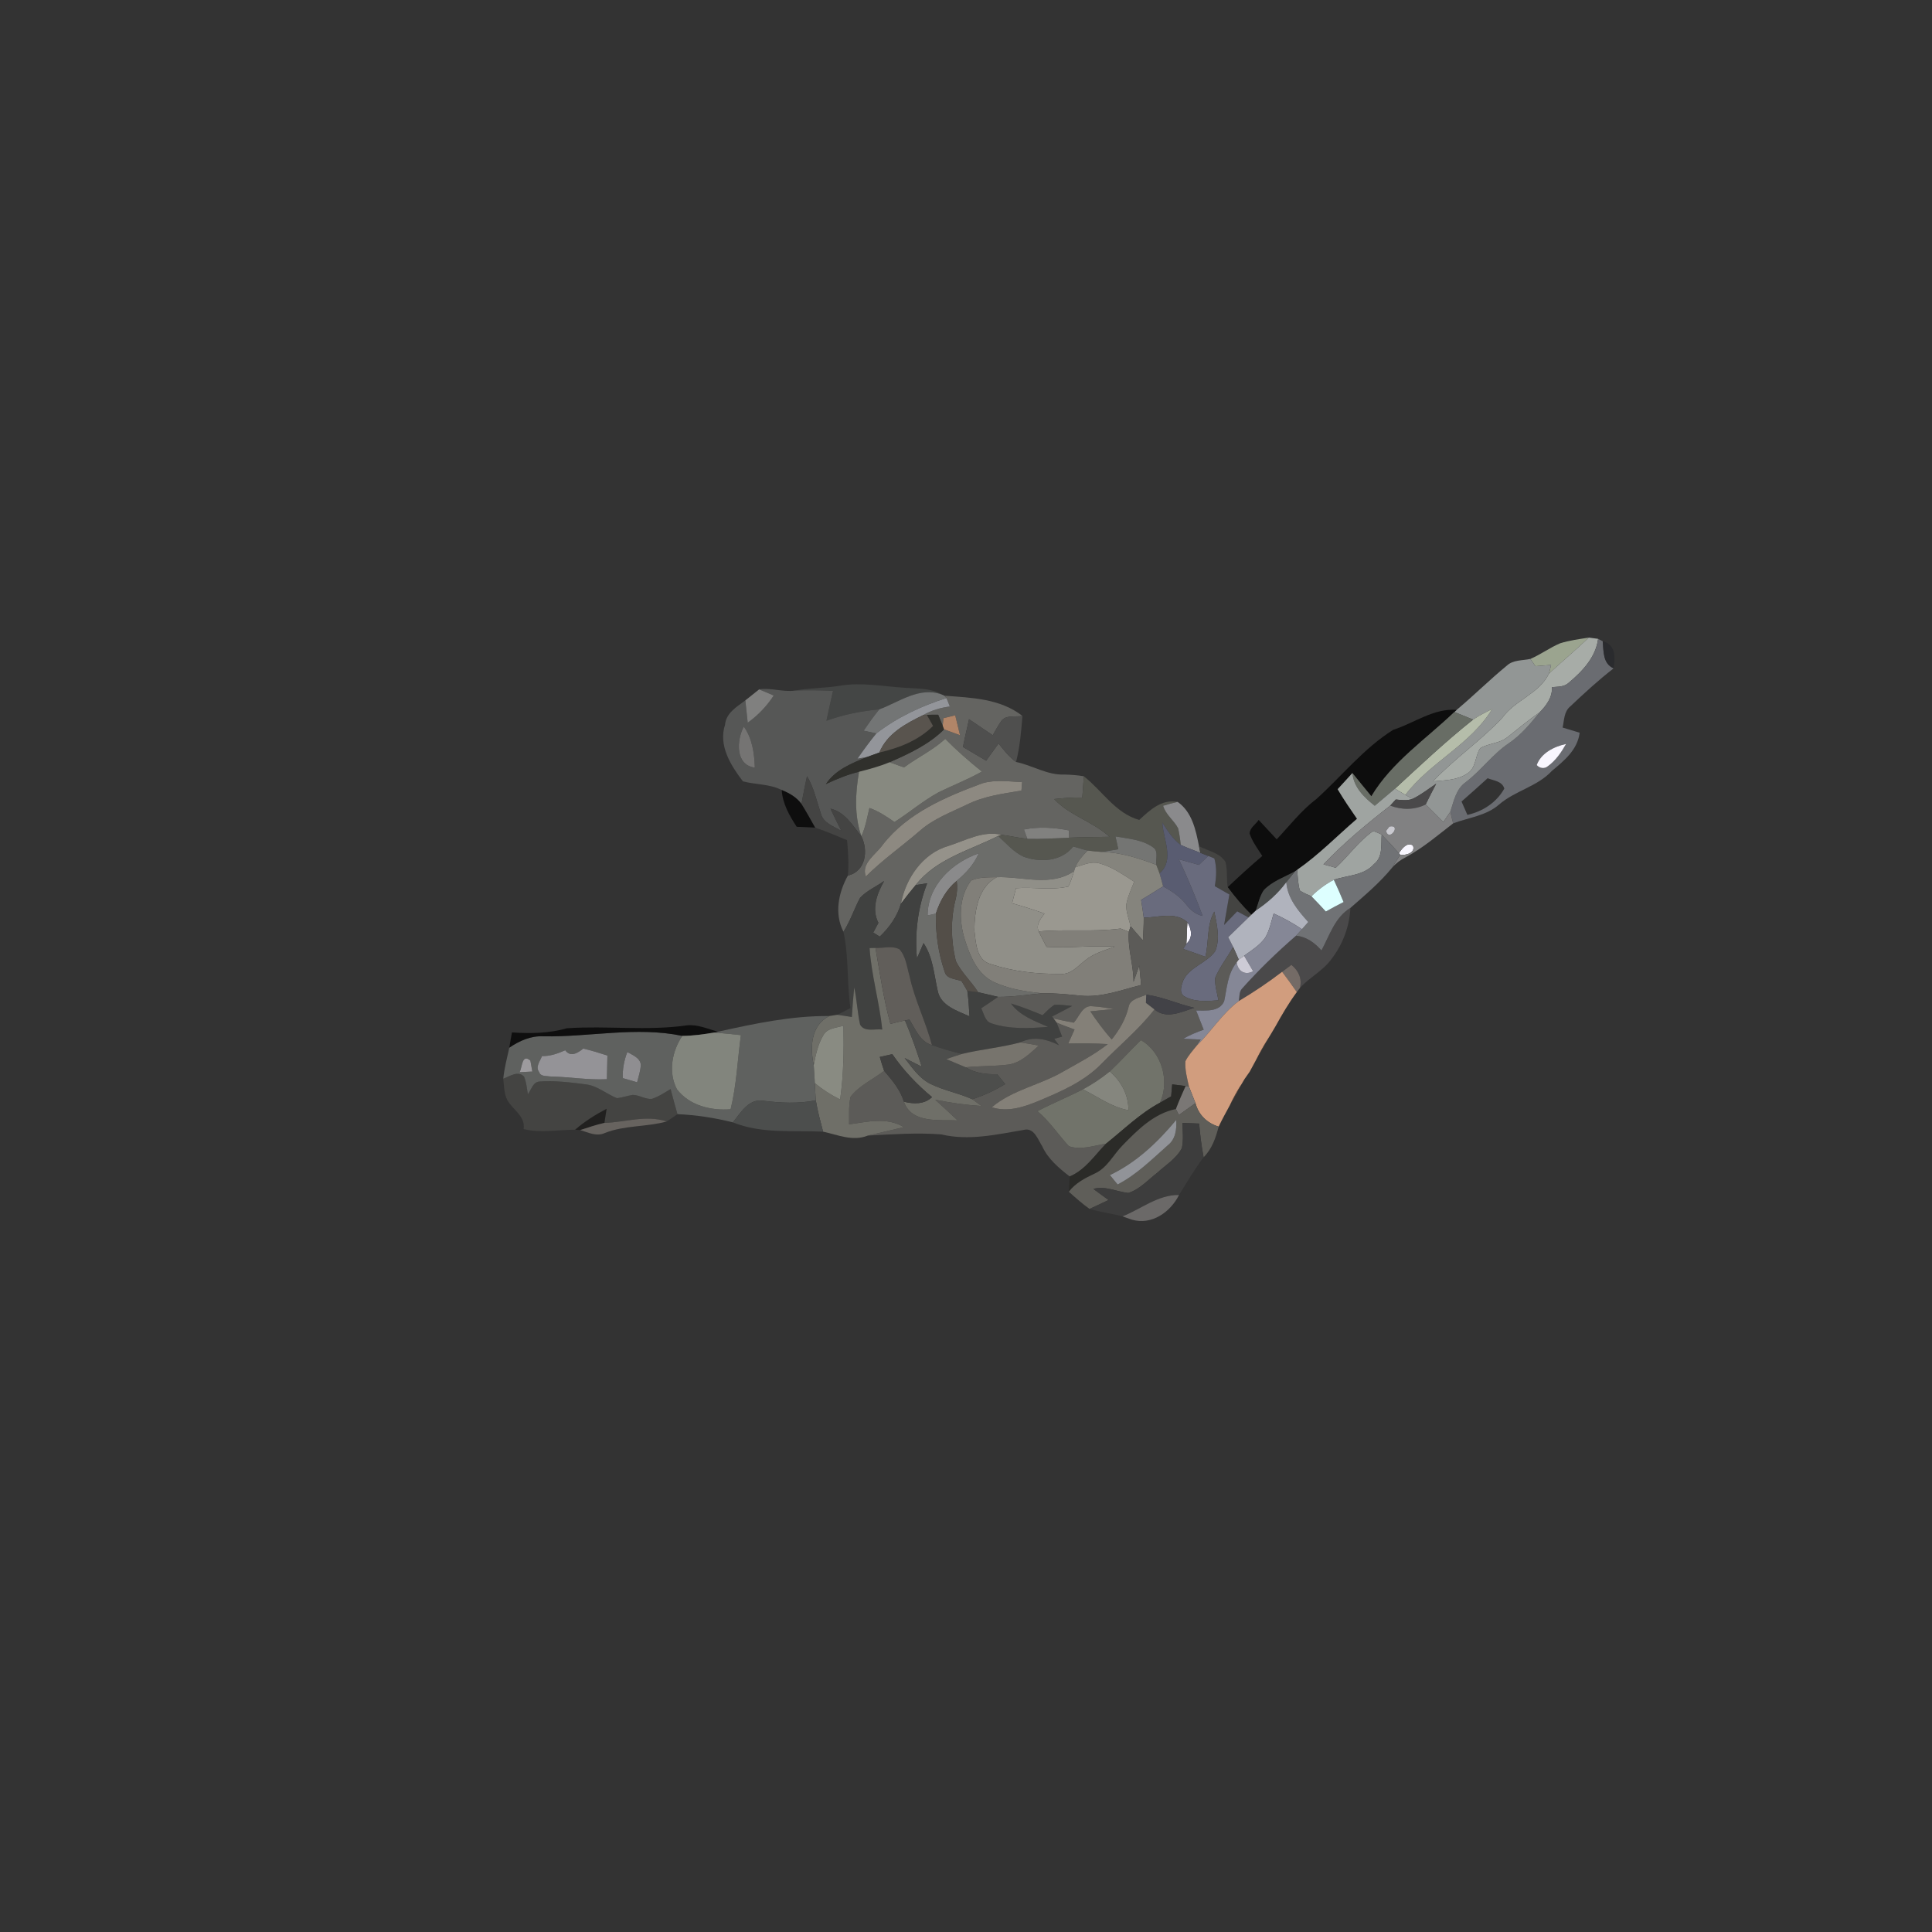 <?xml version="1.0" encoding="UTF-8" ?>
<!DOCTYPE svg PUBLIC "-//W3C//DTD SVG 1.1//EN" "http://www.w3.org/Graphics/SVG/1.1/DTD/svg11.dtd">
<svg width="512pt" height="512pt" viewBox="0 0 512 512" version="1.1" xmlns="http://www.w3.org/2000/svg">
<rect x="0" y="0" width="512" height="512" fill="#333333" stroke="none"/>
<g id="#9ba48fff">
<path fill="#9ba48f" opacity="1.00" d=" M 413.45 170.48 C 415.92 169.71 418.50 169.37 421.05 168.97 C 417.62 172.23 414.00 175.28 410.51 178.48 C 410.65 177.92 410.92 176.79 411.06 176.22 C 409.67 176.34 408.29 176.42 406.91 176.55 C 406.46 175.90 406.02 175.25 405.57 174.62 C 408.30 173.44 410.71 171.64 413.45 170.48 Z" />
</g>
<g id="#a7aca7ff">
<path fill="#a7aca7" opacity="1.00" d=" M 421.05 168.97 C 421.67 169.05 422.90 169.22 423.52 169.30 C 422.88 174.20 419.35 177.89 415.74 180.93 C 414.54 182.08 412.81 181.96 411.29 182.10 C 411.42 184.82 409.77 187.01 407.95 188.85 C 404.94 190.86 402.22 193.24 399.37 195.45 C 397.29 197.04 394.49 196.97 392.28 198.28 C 390.86 200.39 391.22 203.58 388.82 205.01 C 386.17 206.80 382.83 206.77 379.77 207.07 C 385.48 200.98 392.48 196.29 398.15 190.19 C 401.56 185.47 407.88 183.89 410.51 178.48 C 414.00 175.28 417.62 172.23 421.05 168.97 Z" />
</g>
<g id="#6a6c71ff">
<path fill="#6a6c71" opacity="1.00" d=" M 423.52 169.30 C 423.82 169.46 424.43 169.78 424.74 169.94 C 424.99 172.59 424.73 175.84 427.63 177.12 C 423.59 180.24 419.83 183.72 416.12 187.22 C 414.46 188.60 414.53 190.88 414.11 192.81 C 415.61 193.25 417.12 193.71 418.63 194.18 C 418.05 198.71 414.56 201.56 411.28 204.28 C 407.42 208.47 401.51 209.53 397.26 213.22 C 393.82 216.21 389.20 216.65 385.10 218.20 C 384.83 217.17 384.58 216.13 384.36 215.10 C 385.27 212.30 385.87 209.07 388.45 207.28 C 392.56 204.14 395.60 199.81 399.92 196.92 C 403.10 194.77 405.55 191.80 407.95 188.85 C 409.77 187.01 411.42 184.82 411.29 182.10 C 412.81 181.96 414.54 182.08 415.74 180.93 C 419.35 177.89 422.88 174.20 423.52 169.30 M 407.25 202.75 C 407.99 203.60 409.28 203.84 410.19 203.06 C 412.28 201.56 413.77 199.38 415.02 197.16 C 411.90 197.82 408.38 199.57 407.25 202.75 M 394.23 206.24 C 391.96 208.33 389.64 210.37 387.32 212.41 C 387.83 213.59 388.34 214.77 388.87 215.95 C 392.93 215.07 396.61 212.66 398.66 208.98 C 398.07 206.98 395.86 206.89 394.23 206.24 Z" />
</g>
<g id="#292a2de4">
<path fill="#292a2d" opacity="0.89" d=" M 424.74 169.94 C 428.19 170.80 428.07 174.26 427.63 177.12 C 424.73 175.84 424.99 172.59 424.74 169.94 Z" />
</g>
<g id="#929695ff">
<path fill="#929695" opacity="1.00" d=" M 399.34 176.39 C 401.02 174.83 403.47 175.08 405.57 174.62 C 406.02 175.25 406.46 175.90 406.91 176.55 C 408.29 176.42 409.67 176.34 411.06 176.22 C 410.92 176.79 410.65 177.92 410.51 178.48 C 407.88 183.89 401.56 185.47 398.15 190.19 C 392.48 196.29 385.48 200.98 379.77 207.07 C 382.83 206.77 386.17 206.80 388.82 205.01 C 391.22 203.58 390.86 200.39 392.28 198.28 C 394.49 196.97 397.29 197.04 399.37 195.45 C 402.22 193.24 404.94 190.86 407.95 188.85 C 405.55 191.80 403.10 194.77 399.92 196.92 C 395.60 199.81 392.56 204.14 388.45 207.28 C 385.87 209.07 385.27 212.30 384.36 215.10 C 383.75 216.03 383.12 216.95 382.49 217.87 C 380.94 216.30 379.38 214.74 377.81 213.20 C 378.71 211.34 379.65 209.51 380.61 207.69 C 378.53 209.07 376.56 210.66 374.30 211.73 C 373.83 211.46 372.90 210.92 372.44 210.65 C 379.00 201.97 389.76 197.33 395.43 187.90 C 393.71 188.76 391.98 189.62 390.39 190.70 C 388.73 190.03 387.07 189.36 385.42 188.68 L 386.04 188.12 C 390.57 184.32 394.77 180.14 399.34 176.39 Z" />
</g>
<g id="#444645ff">
<path fill="#444645" opacity="1.00" d=" M 222.58 181.73 C 228.38 180.73 234.23 181.95 240.03 182.28 C 243.26 182.53 246.72 182.32 249.61 184.06 C 243.70 181.86 238.32 186.02 233.02 187.99 C 228.25 188.42 223.54 189.37 219.02 191.00 C 219.58 188.35 220.16 185.71 220.76 183.08 C 217.40 182.95 214.03 182.85 210.67 183.01 C 214.61 182.30 218.63 182.38 222.58 181.73 Z" />
</g>
<g id="#565756ff">
<path fill="#565756" opacity="1.00" d=" M 201.19 182.69 C 204.36 182.20 207.49 183.46 210.67 183.01 C 214.03 182.85 217.40 182.95 220.76 183.08 C 220.16 185.71 219.58 188.35 219.02 191.00 C 223.54 189.37 228.25 188.42 233.02 187.99 C 231.53 189.78 230.20 191.71 228.87 193.64 C 229.72 193.82 231.41 194.18 232.25 194.36 C 230.48 196.51 228.84 198.77 227.25 201.05 C 227.87 200.95 229.13 200.73 229.75 200.62 C 225.70 202.29 221.40 203.97 218.87 207.79 C 221.70 206.47 224.60 205.25 227.65 204.53 C 226.67 210.20 226.37 216.10 228.27 221.62 C 225.98 218.79 223.91 215.16 220.08 214.30 C 221.00 216.29 221.98 218.24 222.97 220.19 C 220.93 218.97 218.12 218.13 217.51 215.51 C 216.40 212.20 215.69 208.72 213.87 205.69 C 213.33 208.13 212.84 210.59 212.39 213.05 C 211.10 211.26 209.16 210.17 207.16 209.36 C 203.95 207.73 200.27 207.97 196.88 207.06 C 193.67 202.86 190.34 197.59 192.14 192.07 C 192.42 188.93 195.26 187.31 197.52 185.61 C 197.72 187.58 197.92 189.55 198.15 191.52 C 200.89 189.59 203.21 187.12 205.05 184.32 C 203.76 183.77 202.47 183.23 201.19 182.69 M 197.11 192.54 C 195.22 196.13 194.77 202.73 200.04 203.43 C 199.91 199.63 199.38 195.71 197.11 192.54 Z" />
</g>
<g id="#80807fff">
<path fill="#80807f" opacity="1.00" d=" M 197.52 185.61 C 198.75 184.65 199.95 183.65 201.19 182.69 C 202.47 183.23 203.76 183.77 205.05 184.32 C 203.21 187.12 200.89 189.59 198.15 191.52 C 197.92 189.55 197.72 187.58 197.52 185.61 Z" />
</g>
<g id="#737575ff">
<path fill="#737575" opacity="1.00" d=" M 233.02 187.99 C 238.32 186.02 243.70 181.86 249.61 184.06 L 250.29 184.37 L 250.82 184.99 C 244.19 187.08 237.77 190.08 232.25 194.36 C 231.41 194.18 229.72 193.82 228.87 193.64 C 230.20 191.71 231.53 189.78 233.02 187.99 Z" />
</g>
<g id="#646461ff">
<path fill="#646461" opacity="1.00" d=" M 250.29 184.37 C 257.43 184.91 265.03 185.10 270.96 189.73 C 269.03 190.08 266.25 189.29 265.14 191.40 C 264.38 192.51 263.74 193.68 263.09 194.85 C 261.00 193.43 258.90 192.02 256.81 190.60 C 256.27 193.05 255.67 195.48 255.20 197.95 C 257.24 199.17 259.28 200.39 261.34 201.59 C 262.44 200.08 263.53 198.55 264.63 197.03 C 266.01 198.81 267.43 200.60 269.27 201.93 C 273.64 202.83 277.61 205.50 282.19 205.26 C 283.87 205.31 285.56 205.43 287.23 205.72 C 287.10 207.60 286.95 209.48 286.82 211.37 C 284.33 211.28 281.84 211.50 279.37 211.76 C 283.48 216.17 289.61 217.69 294.02 221.76 C 290.45 221.84 286.88 221.84 283.31 222.00 C 283.30 221.52 283.28 220.55 283.27 220.06 C 279.33 219.29 275.29 219.03 271.34 219.83 C 271.57 220.45 272.03 221.69 272.26 222.30 C 269.93 222.05 267.64 221.52 265.33 221.21 C 260.40 220.09 255.80 222.78 251.25 224.21 C 244.51 226.17 239.99 232.84 238.76 239.49 C 237.75 242.89 235.69 245.79 233.14 248.21 C 232.71 247.94 231.85 247.41 231.42 247.14 C 231.88 246.28 232.33 245.43 232.79 244.57 C 230.89 240.82 232.41 236.85 234.31 233.45 C 232.21 234.98 229.69 236.01 227.92 237.94 C 226.36 240.89 225.33 244.10 223.52 246.93 C 221.06 242.10 222.19 236.58 224.70 232.03 C 229.44 230.95 230.17 225.40 228.27 221.62 C 229.38 219.24 229.79 216.64 230.41 214.12 C 232.82 214.96 234.96 216.40 237.05 217.84 C 241.03 215.31 244.63 212.20 248.79 209.94 C 252.58 208.09 256.53 206.56 260.21 204.47 C 256.82 201.75 253.54 198.90 250.50 195.80 C 247.23 198.82 243.15 200.71 239.60 203.36 C 238.29 202.95 237.02 202.42 235.72 202.01 C 240.89 199.75 246.14 197.32 250.20 193.29 C 251.60 193.81 253.01 194.32 254.42 194.84 C 254.00 193.08 253.56 191.32 253.14 189.56 C 252.36 189.75 250.81 190.13 250.03 190.32 C 249.98 190.82 249.88 191.81 249.83 192.31 C 249.44 191.34 249.04 190.37 248.63 189.42 C 247.62 189.40 246.62 189.41 245.62 189.45 L 244.71 189.48 C 246.87 188.23 249.27 187.55 251.72 187.23 C 251.44 186.48 251.14 185.73 250.82 184.99 L 250.29 184.37 M 233.90 223.91 C 232.15 226.44 228.12 228.76 229.46 232.28 C 233.97 227.79 239.20 224.15 243.99 219.98 C 247.58 216.90 252.07 215.24 256.28 213.21 C 260.77 210.97 265.80 210.32 270.69 209.52 C 270.73 208.96 270.82 207.83 270.87 207.27 C 267.38 207.11 263.78 206.57 260.36 207.57 C 250.61 211.18 240.46 215.44 233.90 223.91 Z" />
</g>
<g id="#93959aff">
<path fill="#93959a" opacity="1.00" d=" M 232.25 194.36 C 237.77 190.08 244.19 187.08 250.82 184.99 C 251.14 185.73 251.44 186.48 251.72 187.23 C 249.27 187.55 246.87 188.23 244.71 189.48 C 240.06 191.74 235.12 194.37 233.03 199.43 C 231.93 199.81 230.84 200.22 229.75 200.62 C 229.13 200.73 227.87 200.95 227.25 201.05 C 228.84 198.77 230.48 196.51 232.25 194.36 Z" />
</g>
<g id="#000000c0">
<path fill="#000000" opacity="0.75" d=" M 369.23 193.40 C 374.84 191.61 379.89 187.66 386.04 188.12 L 385.42 188.68 C 377.89 195.90 368.87 201.92 363.42 211.02 C 361.71 208.99 360.08 206.91 358.40 204.87 C 357.10 206.30 355.80 207.73 354.49 209.15 C 356.08 211.84 357.84 214.42 359.62 216.99 C 354.36 221.51 349.50 226.53 343.78 230.50 L 343.21 230.91 C 340.39 232.46 337.18 233.53 334.92 235.91 C 333.82 237.53 333.45 239.51 332.79 241.33 C 332.50 241.60 331.92 242.15 331.63 242.42 C 329.34 240.16 327.26 237.70 325.35 235.12 C 328.33 232.28 331.38 229.51 334.52 226.84 C 333.30 224.91 331.88 223.07 331.16 220.89 C 331.20 219.38 332.78 218.47 333.56 217.29 C 335.16 219.00 336.74 220.72 338.34 222.43 C 341.76 218.82 344.80 214.81 348.81 211.79 C 355.61 205.67 361.41 198.29 369.23 193.40 Z" />
</g>
<g id="#b5bdaaff">
<path fill="#b5bdaa" opacity="1.00" d=" M 390.39 190.70 C 391.98 189.62 393.71 188.76 395.43 187.90 C 389.76 197.33 379.00 201.97 372.44 210.65 C 371.51 210.10 370.59 209.56 369.68 209.01 C 376.46 202.77 383.16 196.44 390.39 190.70 Z" />
</g>
<g id="#30302cff">
<path fill="#30302c" opacity="1.00" d=" M 245.62 189.45 C 246.62 189.41 247.62 189.40 248.63 189.42 C 249.04 190.37 249.44 191.34 249.83 192.31 L 250.20 193.29 C 246.14 197.32 240.89 199.75 235.72 202.01 C 233.11 203.11 230.37 203.83 227.65 204.53 C 224.60 205.25 221.70 206.47 218.87 207.79 C 221.40 203.97 225.70 202.29 229.75 200.62 C 230.84 200.22 231.93 199.81 233.03 199.43 C 238.26 198.21 243.39 196.25 247.26 192.38 C 246.85 191.65 246.03 190.18 245.62 189.45 Z" />
</g>
<g id="#4f4f4eff">
<path fill="#4f4f4e" opacity="1.00" d=" M 265.14 191.40 C 266.25 189.29 269.03 190.08 270.96 189.73 C 270.63 193.82 270.29 197.94 269.27 201.93 C 267.43 200.60 266.01 198.81 264.63 197.03 C 263.53 198.55 262.44 200.08 261.34 201.59 C 259.28 200.39 257.24 199.17 255.20 197.95 C 255.67 195.48 256.27 193.05 256.81 190.60 C 258.90 192.02 261.00 193.43 263.09 194.85 C 263.74 193.68 264.38 192.51 265.14 191.40 Z" />
</g>
<g id="#696e66fa">
<path fill="#696e66" opacity="0.98" d=" M 363.42 211.02 C 368.87 201.92 377.89 195.90 385.42 188.68 C 387.07 189.36 388.73 190.03 390.39 190.70 C 383.16 196.44 376.46 202.77 369.68 209.01 C 367.90 210.54 366.11 212.04 364.32 213.54 C 361.51 211.30 358.73 208.67 358.40 204.87 C 360.08 206.91 361.71 208.99 363.42 211.02 Z" />
</g>
<g id="#59544eff">
<path fill="#59544e" opacity="1.00" d=" M 233.03 199.43 C 235.12 194.37 240.06 191.74 244.71 189.48 L 245.62 189.45 C 246.03 190.18 246.85 191.65 247.26 192.38 C 243.39 196.25 238.26 198.21 233.03 199.43 Z" />
</g>
<g id="#b18568ff">
<path fill="#b18568" opacity="1.00" d=" M 250.03 190.32 C 250.81 190.13 252.36 189.75 253.14 189.56 C 253.56 191.32 254.00 193.08 254.42 194.84 C 253.01 194.32 251.60 193.81 250.20 193.29 L 249.83 192.31 C 249.88 191.81 249.98 190.82 250.03 190.32 Z" />
</g>
<g id="#757473ff">
<path fill="#757473" opacity="1.00" d=" M 197.11 192.54 C 199.38 195.71 199.91 199.63 200.04 203.43 C 194.77 202.73 195.22 196.13 197.11 192.54 Z" />
</g>
<g id="#878980ff">
<path fill="#878980" opacity="1.00" d=" M 250.50 195.80 C 253.54 198.90 256.82 201.75 260.21 204.47 C 256.53 206.56 252.58 208.09 248.79 209.94 C 244.63 212.20 241.03 215.31 237.05 217.84 C 234.96 216.40 232.82 214.96 230.41 214.12 C 229.79 216.64 229.38 219.24 228.27 221.62 C 226.37 216.10 226.67 210.20 227.65 204.53 C 230.37 203.83 233.11 203.11 235.72 202.01 C 237.02 202.42 238.29 202.95 239.60 203.36 C 243.15 200.71 247.23 198.82 250.50 195.80 Z" />
</g>
<g id="#f8f6feff">
<path fill="#f8f6fe" opacity="1.00" d=" M 407.25 202.75 C 408.38 199.57 411.90 197.82 415.02 197.16 C 413.77 199.38 412.28 201.56 410.19 203.06 C 409.28 203.84 407.99 203.60 407.25 202.75 Z" />
<path fill="#f8f6fe" opacity="1.00" d=" M 370.73 226.11 C 371.45 224.97 372.93 223.01 374.44 224.08 C 375.23 225.99 372.51 226.77 371.07 226.51 L 370.73 226.11 Z" />
<path fill="#f8f6fe" opacity="1.00" d=" M 314.68 244.41 C 315.79 246.29 316.18 248.48 314.40 250.11 C 314.56 248.21 314.52 246.30 314.68 244.41 Z" />
</g>
<g id="#9fa4a1ff">
<path fill="#9fa4a1" opacity="1.00" d=" M 354.49 209.15 C 355.80 207.73 357.10 206.30 358.40 204.87 C 358.73 208.67 361.51 211.30 364.32 213.54 C 366.11 212.04 367.90 210.54 369.68 209.01 C 370.59 209.56 371.51 210.10 372.44 210.65 C 372.90 210.92 373.83 211.46 374.30 211.73 C 372.87 212.24 371.36 212.01 369.89 211.88 C 369.52 212.29 368.79 213.09 368.42 213.50 C 362.22 218.32 356.16 223.35 350.73 229.06 C 351.82 229.35 352.90 229.65 353.99 229.97 C 357.39 226.82 360.09 222.89 363.92 220.23 C 364.68 220.49 365.43 220.81 366.16 221.18 C 365.96 223.84 366.53 227.12 364.12 228.99 C 361.42 232.08 357.08 231.92 353.48 233.16 C 351.29 234.31 349.30 235.80 347.55 237.53 C 346.50 237.09 345.45 236.63 344.49 236.02 C 343.96 234.23 343.92 232.35 343.78 230.50 C 349.50 226.53 354.36 221.51 359.62 216.99 C 357.84 214.42 356.08 211.84 354.49 209.15 Z" />
</g>
<g id="#444443fe">
<path fill="#444443" opacity="1.00" d=" M 213.87 205.69 C 215.69 208.72 216.40 212.20 217.51 215.51 C 218.12 218.13 220.93 218.97 222.97 220.19 C 221.98 218.24 221.00 216.29 220.08 214.30 C 223.91 215.16 225.98 218.79 228.27 221.62 C 230.17 225.40 229.44 230.95 224.70 232.03 C 224.98 228.90 224.77 225.76 224.48 222.65 C 221.67 221.52 218.91 220.26 216.02 219.33 C 214.84 217.22 213.67 215.10 212.39 213.05 C 212.84 210.59 213.33 208.13 213.87 205.69 Z" />
</g>
<g id="#565750ff">
<path fill="#565750" opacity="1.00" d=" M 287.23 205.72 C 292.12 209.57 295.61 215.54 301.91 217.29 C 304.75 214.67 307.82 211.73 312.07 212.50 C 310.78 212.81 309.50 213.15 308.24 213.54 C 308.91 215.92 311.13 217.39 312.23 219.55 C 312.54 220.98 312.77 222.44 312.90 223.91 C 310.79 222.38 309.43 220.13 308.03 217.99 C 308.24 222.39 311.36 227.95 307.29 231.44 C 307.08 230.88 306.65 229.75 306.43 229.19 C 306.21 227.64 307.13 225.52 305.52 224.52 C 302.64 222.47 298.97 222.27 295.61 221.66 C 295.85 222.79 296.11 223.92 296.36 225.06 C 294.86 225.33 293.34 225.55 291.84 225.76 C 290.62 225.68 289.42 225.56 288.22 225.40 C 286.94 225.09 285.69 224.67 284.42 224.32 C 281.30 228.32 275.68 228.65 271.23 227.02 C 268.59 225.77 266.64 223.49 264.53 221.54 L 265.33 221.21 C 267.64 221.52 269.93 222.05 272.26 222.30 C 275.94 222.40 279.63 222.14 283.31 222.00 C 286.88 221.84 290.45 221.84 294.02 221.76 C 289.61 217.69 283.48 216.17 279.37 211.76 C 281.84 211.50 284.33 211.28 286.82 211.37 C 286.95 209.48 287.10 207.60 287.23 205.72 Z" />
</g>
<g id="#8d8981ff">
<path fill="#8d8981" opacity="1.00" d=" M 233.90 223.91 C 240.46 215.44 250.61 211.18 260.36 207.57 C 263.78 206.57 267.38 207.11 270.87 207.27 C 270.82 207.83 270.73 208.96 270.69 209.52 C 265.80 210.32 260.77 210.97 256.28 213.21 C 252.07 215.24 247.58 216.90 243.99 219.98 C 239.20 224.15 233.97 227.79 229.46 232.28 C 228.12 228.76 232.15 226.44 233.90 223.91 Z" />
</g>
<g id="#4a494aff">
<path fill="#4a494a" opacity="1.00" d=" M 374.30 211.73 C 376.56 210.66 378.53 209.07 380.61 207.69 C 379.65 209.51 378.71 211.34 377.81 213.20 C 374.83 214.68 371.50 214.67 368.42 213.50 C 368.79 213.09 369.52 212.29 369.89 211.88 C 371.36 212.01 372.87 212.24 374.30 211.73 Z" />
<path fill="#4a494a" opacity="1.00" d=" M 350.20 251.87 C 352.36 247.88 353.76 243.10 357.87 240.61 C 357.63 245.46 355.91 250.15 352.96 254.01 C 350.73 257.22 347.09 258.95 344.50 261.81 C 345.12 259.37 344.13 257.23 342.23 255.70 C 341.41 256.31 340.59 256.91 339.78 257.53 C 336.11 260.34 332.27 262.92 328.29 265.29 C 328.52 264.23 328.34 262.98 329.06 262.10 C 333.53 257.07 338.38 252.39 343.46 247.98 C 346.22 248.23 348.42 249.85 350.20 251.87 Z" />
</g>
<g id="#020202bd">
<path fill="#020202" opacity="0.74" d=" M 207.16 209.36 C 209.16 210.17 211.10 211.26 212.39 213.05 C 213.67 215.10 214.84 217.22 216.02 219.33 C 214.39 219.23 212.76 219.17 211.14 219.11 C 209.20 216.15 207.39 212.98 207.16 209.36 Z" />
</g>
<g id="#8a8a8cfe">
<path fill="#8a8a8c" opacity="1.00" d=" M 308.24 213.54 C 309.50 213.15 310.78 212.81 312.07 212.50 C 315.90 215.15 316.91 219.97 317.75 224.26 C 317.83 224.69 318.01 225.56 318.09 226.00 C 316.35 225.32 314.60 224.69 312.90 223.91 C 312.77 222.44 312.54 220.98 312.23 219.55 C 311.13 217.39 308.91 215.92 308.24 213.54 Z" />
</g>
<g id="#818182ff">
<path fill="#818182" opacity="1.00" d=" M 368.42 213.50 C 371.50 214.67 374.83 214.68 377.81 213.20 C 379.38 214.74 380.94 216.30 382.49 217.87 C 383.12 216.95 383.75 216.03 384.36 215.10 C 384.58 216.13 384.83 217.17 385.10 218.20 C 381.00 221.37 377.04 224.77 372.46 227.22 C 371.11 227.91 369.89 228.81 368.91 229.96 C 369.66 228.82 370.36 227.66 371.07 226.51 C 372.51 226.77 375.23 225.99 374.44 224.08 C 372.93 223.01 371.45 224.97 370.73 226.11 C 369.23 224.45 367.72 222.79 366.16 221.18 C 365.43 220.81 364.68 220.49 363.92 220.23 C 360.09 222.89 357.39 226.82 353.99 229.97 C 352.90 229.65 351.82 229.35 350.73 229.06 C 356.16 223.35 362.22 218.32 368.42 213.50 M 368.20 219.05 C 367.98 219.34 367.54 219.93 367.31 220.22 C 368.12 223.26 371.56 218.34 368.20 219.05 Z" />
</g>
<g id="#595c71ff">
<path fill="#595c71" opacity="1.00" d=" M 308.03 217.99 C 309.43 220.13 310.79 222.38 312.90 223.91 C 314.60 224.69 316.35 225.32 318.09 226.00 C 318.62 226.20 319.67 226.62 320.20 226.83 C 319.37 227.61 318.55 228.41 317.73 229.21 C 315.96 228.70 314.18 228.20 312.41 227.72 C 314.74 232.62 316.82 237.64 318.72 242.73 C 316.90 242.35 315.48 241.17 314.38 239.73 C 312.77 237.62 310.53 236.17 308.24 234.88 C 307.93 233.73 307.64 232.58 307.29 231.44 C 311.36 227.95 308.24 222.39 308.03 217.99 Z" />
</g>
<g id="#81817fff">
<path fill="#81817f" opacity="1.00" d=" M 271.34 219.83 C 275.29 219.03 279.33 219.29 283.27 220.06 C 283.28 220.55 283.30 221.52 283.31 222.00 C 279.63 222.14 275.94 222.40 272.26 222.30 C 272.03 221.69 271.57 220.45 271.34 219.83 Z" />
</g>
<g id="#c9c9cfff">
<path fill="#c9c9cf" opacity="1.00" d=" M 368.20 219.05 C 371.56 218.34 368.12 223.26 367.31 220.22 C 367.54 219.93 367.98 219.34 368.20 219.05 Z" />
</g>
<g id="#95928aff">
<path fill="#95928a" opacity="1.00" d=" M 251.25 224.21 C 255.80 222.78 260.40 220.09 265.33 221.21 L 264.53 221.54 C 257.00 225.36 248.08 227.57 242.67 234.55 C 241.33 236.16 240.01 237.80 238.76 239.49 C 239.99 232.84 244.51 226.17 251.25 224.21 Z" />
</g>
<g id="#6c6d6aff">
<path fill="#6c6d6a" opacity="1.00" d=" M 242.67 234.55 C 248.08 227.57 257.00 225.36 264.53 221.54 C 266.64 223.49 268.59 225.77 271.23 227.02 C 275.68 228.65 281.30 228.32 284.42 224.32 C 285.69 224.67 286.94 225.09 288.22 225.40 C 286.94 226.73 285.66 228.11 284.96 229.85 L 284.65 230.85 C 278.54 235.08 271.00 232.24 264.18 232.46 C 261.90 232.53 259.49 232.40 257.36 233.34 C 253.99 237.79 254.10 244.03 255.74 249.16 C 257.07 253.29 258.88 257.84 262.91 260.01 C 267.04 262.07 271.68 262.78 276.22 263.23 C 272.32 263.58 268.43 264.22 264.50 264.18 C 262.73 263.78 260.98 263.32 259.22 262.95 C 257.40 260.07 254.77 257.73 253.29 254.65 C 252.01 249.30 251.87 243.60 253.27 238.25 C 253.67 236.67 253.75 235.04 253.54 233.43 C 255.95 231.40 258.14 229.09 259.36 226.14 C 252.27 228.63 245.86 234.62 245.82 242.60 C 246.37 242.47 247.47 242.23 248.01 242.11 C 247.92 247.33 248.65 252.60 250.36 257.54 C 250.87 259.49 253.28 259.39 254.82 260.00 C 255.34 260.86 255.86 261.72 256.35 262.60 C 256.67 264.83 256.80 267.09 256.92 269.34 C 253.68 267.85 249.29 266.58 248.50 262.56 C 247.52 258.27 247.27 253.69 244.75 249.93 C 244.17 251.28 243.59 252.64 243.00 253.99 C 242.38 247.22 243.26 240.42 245.71 234.08 C 244.70 234.23 243.68 234.39 242.67 234.55 Z" />
</g>
<g id="#747573ff">
<path fill="#747573" opacity="1.00" d=" M 295.61 221.66 C 298.97 222.27 302.64 222.47 305.52 224.52 C 307.13 225.52 306.21 227.64 306.43 229.19 C 301.74 227.41 296.90 225.87 291.84 225.76 C 293.34 225.55 294.86 225.33 296.36 225.06 C 296.11 223.92 295.85 222.79 295.61 221.66 Z" />
</g>
<g id="#707275ff">
<path fill="#707275" opacity="1.00" d=" M 364.12 228.99 C 366.53 227.12 365.96 223.84 366.16 221.18 C 367.72 222.79 369.23 224.45 370.73 226.11 L 371.07 226.51 C 370.36 227.66 369.66 228.82 368.91 229.96 C 365.67 233.93 361.71 237.24 357.87 240.61 C 353.76 243.10 352.36 247.88 350.20 251.87 C 348.42 249.85 346.22 248.23 343.46 247.98 C 343.85 247.55 344.64 246.68 345.03 246.25 C 345.59 245.62 346.15 244.98 346.70 244.34 C 343.98 241.32 341.20 238.03 340.89 233.79 C 341.66 232.82 342.41 231.85 343.21 230.91 L 343.78 230.50 C 343.92 232.35 343.96 234.23 344.49 236.02 C 345.45 236.63 346.50 237.09 347.55 237.53 C 348.84 238.85 350.11 240.19 351.36 241.56 C 352.91 240.69 354.47 239.85 356.06 239.05 C 355.26 237.06 354.38 235.10 353.48 233.16 C 357.08 231.92 361.42 232.08 364.12 228.99 Z" />
</g>
<g id="#444442ff">
<path fill="#444442" opacity="1.00" d=" M 317.75 224.26 C 320.13 225.48 323.23 225.99 324.75 228.40 C 325.36 230.58 324.99 232.89 325.35 235.12 C 327.26 237.70 329.34 240.16 331.63 242.42 C 331.45 242.59 331.07 242.94 330.89 243.12 C 329.87 242.60 328.87 242.05 327.87 241.51 C 326.71 242.71 325.56 243.92 324.40 245.12 C 324.87 242.43 325.33 239.74 325.80 237.05 C 324.52 236.30 323.21 235.59 321.94 234.84 C 322.34 232.40 322.51 229.89 321.81 227.49 C 321.40 227.32 320.60 226.99 320.20 226.83 C 319.67 226.62 318.62 226.20 318.09 226.00 C 318.01 225.56 317.83 224.69 317.75 224.26 Z" />
<path fill="#444442" opacity="1.00" d=" M 133.37 285.86 C 135.07 285.27 137.27 283.61 138.88 285.32 C 139.49 286.80 139.63 288.42 139.89 289.99 C 140.80 288.82 141.21 286.75 142.95 286.62 C 147.06 286.31 151.19 286.86 155.27 287.37 C 158.34 287.75 160.71 289.92 163.50 291.03 C 164.92 290.88 166.28 290.38 167.70 290.16 C 169.43 290.18 170.99 291.36 172.73 291.22 C 174.53 290.65 176.11 289.56 177.72 288.61 C 178.30 290.83 178.90 293.05 179.53 295.26 C 178.59 295.93 177.65 296.61 176.66 297.21 C 171.27 295.38 165.66 297.43 160.17 297.58 C 160.36 296.33 160.55 295.09 160.75 293.85 C 157.79 295.40 154.95 297.19 152.42 299.38 C 147.87 299.39 143.26 300.34 138.77 299.21 C 139.28 295.79 135.91 294.13 134.44 291.54 C 133.57 289.78 133.57 287.77 133.37 285.86 Z" />
</g>
<g id="#8a8a8bff">
<path fill="#8a8a8b" opacity="1.00" d=" M 245.82 242.60 C 245.86 234.62 252.27 228.63 259.36 226.14 C 258.14 229.09 255.95 231.40 253.54 233.43 C 250.82 235.67 249.08 238.80 248.01 242.11 C 247.47 242.23 246.37 242.47 245.82 242.60 Z" />
</g>
<g id="#85847dff">
<path fill="#85847d" opacity="1.00" d=" M 288.22 225.40 C 289.42 225.56 290.62 225.68 291.84 225.76 C 296.90 225.87 301.74 227.41 306.43 229.19 C 306.65 229.75 307.08 230.88 307.29 231.44 C 307.64 232.58 307.93 233.73 308.24 234.88 C 306.31 236.11 304.37 237.31 302.41 238.49 C 302.66 240.05 302.91 241.61 303.10 243.19 C 303.12 245.20 302.99 247.20 302.88 249.21 C 301.77 247.98 300.69 246.72 299.62 245.46 C 299.19 243.57 298.38 241.71 298.47 239.75 C 298.84 237.62 299.79 235.65 300.57 233.66 C 297.61 231.79 294.70 229.68 291.27 228.77 C 289.11 228.19 286.99 229.25 284.96 229.85 C 285.66 228.11 286.94 226.73 288.22 225.40 Z" />
</g>
<g id="#696b7dff">
<path fill="#696b7d" opacity="1.00" d=" M 317.73 229.21 C 318.55 228.41 319.37 227.61 320.20 226.83 C 320.60 226.99 321.40 227.32 321.81 227.49 C 322.51 229.89 322.34 232.40 321.94 234.84 C 323.21 235.59 324.52 236.30 325.80 237.05 C 325.33 239.74 324.87 242.43 324.40 245.12 C 325.56 243.92 326.71 242.71 327.87 241.51 C 328.87 242.05 329.87 242.60 330.89 243.12 C 329.08 244.85 327.30 246.62 325.49 248.36 C 325.93 249.22 326.37 250.08 326.80 250.96 C 325.27 253.70 323.27 256.20 322.05 259.11 C 321.87 261.13 322.57 263.11 322.90 265.09 C 319.82 265.34 316.48 265.62 313.71 263.96 C 312.39 262.87 313.13 261.08 313.60 259.77 C 315.33 256.15 319.87 255.22 322.07 252.02 C 323.41 248.66 322.48 244.98 321.80 241.58 C 319.71 245.26 320.43 249.59 319.43 253.56 C 317.47 252.85 315.52 252.14 313.55 251.48 C 313.76 251.14 314.18 250.45 314.40 250.11 C 316.18 248.48 315.79 246.29 314.68 244.41 C 311.48 241.50 306.93 243.17 303.10 243.19 C 302.91 241.61 302.66 240.05 302.41 238.49 C 304.37 237.31 306.31 236.11 308.24 234.88 C 310.53 236.17 312.77 237.62 314.38 239.73 C 315.48 241.17 316.90 242.35 318.72 242.73 C 316.82 237.64 314.74 232.62 312.41 227.72 C 314.18 228.20 315.96 228.70 317.73 229.21 Z" />
</g>
<g id="#9a9890ff">
<path fill="#9a9890" opacity="1.00" d=" M 284.96 229.85 C 286.99 229.25 289.11 228.19 291.27 228.77 C 294.70 229.68 297.61 231.79 300.57 233.66 C 299.79 235.65 298.84 237.62 298.47 239.75 C 298.38 241.71 299.19 243.57 299.62 245.46 C 299.50 245.83 299.27 246.57 299.15 246.94 C 298.61 246.72 297.53 246.30 296.98 246.08 C 289.76 247.04 282.48 246.18 275.25 246.84 C 274.50 245.02 275.75 243.48 276.81 242.11 C 273.98 241.09 271.11 240.19 268.21 239.38 C 268.57 238.05 268.88 236.71 269.26 235.38 C 273.86 235.01 278.61 235.99 283.13 234.94 C 283.80 233.64 284.21 232.23 284.65 230.85 L 284.96 229.85 Z" />
</g>
<g id="#908f88ff">
<path fill="#908f88" opacity="1.00" d=" M 264.18 232.46 C 271.00 232.24 278.54 235.08 284.65 230.85 C 284.21 232.23 283.80 233.64 283.13 234.94 C 278.61 235.99 273.86 235.01 269.26 235.38 C 268.88 236.71 268.57 238.05 268.21 239.38 C 271.11 240.19 273.98 241.09 276.81 242.11 C 275.75 243.48 274.50 245.02 275.25 246.84 C 275.92 248.21 276.64 249.56 277.34 250.92 C 283.37 251.32 289.39 250.48 295.41 250.86 C 292.72 251.89 289.82 252.64 287.57 254.54 C 285.60 256.03 283.82 258.32 281.07 258.09 C 274.84 258.16 268.50 257.47 262.56 255.50 C 258.71 254.48 258.63 249.80 258.22 246.57 C 258.27 241.47 259.14 235.09 264.18 232.46 Z" />
</g>
<g id="#494c4bf6">
<path fill="#494c4b" opacity="0.96" d=" M 334.92 235.91 C 337.18 233.53 340.39 232.46 343.21 230.91 C 342.41 231.85 341.66 232.82 340.89 233.79 C 338.70 236.80 335.87 239.27 332.79 241.33 C 333.45 239.51 333.82 237.53 334.92 235.91 Z" />
</g>
<g id="#817f79ff">
<path fill="#817f79" opacity="1.00" d=" M 257.36 233.34 C 259.49 232.40 261.90 232.53 264.18 232.46 C 259.14 235.09 258.27 241.47 258.22 246.57 C 258.63 249.80 258.71 254.48 262.56 255.50 C 268.50 257.47 274.84 258.16 281.07 258.09 C 283.82 258.32 285.60 256.03 287.57 254.54 C 289.82 252.64 292.72 251.89 295.41 250.86 C 289.39 250.48 283.37 251.32 277.34 250.92 C 276.64 249.56 275.92 248.21 275.25 246.84 C 282.48 246.18 289.76 247.04 296.98 246.08 C 297.53 246.30 298.61 246.72 299.15 246.94 C 298.82 251.40 300.41 255.74 300.40 260.20 C 300.90 258.75 301.40 257.30 301.92 255.86 C 302.08 257.58 302.25 259.30 302.41 261.02 C 297.11 262.37 291.78 264.45 286.22 263.84 C 282.89 263.51 279.57 263.16 276.22 263.23 C 271.68 262.78 267.04 262.07 262.91 260.01 C 258.88 257.84 257.07 253.29 255.74 249.16 C 254.10 244.03 253.99 237.79 257.36 233.34 M 285.24 249.20 C 285.79 249.75 285.79 249.75 285.24 249.20 Z" />
</g>
<g id="#404140ff">
<path fill="#404140" opacity="1.00" d=" M 227.92 237.94 C 229.69 236.01 232.21 234.98 234.31 233.45 C 232.41 236.85 230.89 240.82 232.79 244.57 C 232.33 245.43 231.88 246.28 231.42 247.14 C 231.85 247.41 232.71 247.94 233.14 248.21 C 235.69 245.79 237.75 242.89 238.76 239.49 C 240.01 237.80 241.33 236.16 242.67 234.55 C 243.68 234.39 244.70 234.23 245.71 234.08 C 243.26 240.42 242.38 247.22 243.00 253.99 C 243.59 252.64 244.17 251.28 244.75 249.93 C 247.27 253.69 247.52 258.27 248.50 262.56 C 249.29 266.58 253.68 267.85 256.92 269.34 C 256.80 267.09 256.67 264.83 256.35 262.60 C 257.06 262.69 258.50 262.87 259.22 262.95 C 260.98 263.32 262.73 263.78 264.50 264.18 C 263.03 265.21 261.54 266.22 260.03 267.21 C 260.77 268.59 260.99 270.62 262.68 271.18 C 267.52 272.81 272.74 272.54 277.77 272.13 C 274.20 270.57 270.31 269.22 267.92 265.94 C 270.77 266.80 273.55 267.89 276.30 269.04 C 277.29 268.07 278.25 267.04 279.43 266.29 C 281.00 266.20 282.58 266.44 284.15 266.59 C 282.38 267.55 280.59 268.48 278.80 269.40 L 279.21 269.91 C 279.41 270.18 279.82 270.73 280.02 271.00 C 280.51 272.23 281.00 273.47 281.47 274.72 C 280.95 274.86 279.91 275.14 279.39 275.29 C 279.80 275.85 280.21 276.42 280.63 276.99 C 277.38 275.32 273.80 274.54 270.39 276.25 C 265.31 277.60 260.05 278.07 254.94 279.30 C 252.24 278.68 249.59 277.90 246.98 276.97 C 245.34 270.73 242.37 264.92 241.02 258.59 C 240.33 256.21 240.09 253.47 238.36 251.57 C 236.44 250.54 234.10 251.30 232.01 251.21 C 231.62 251.22 230.84 251.24 230.45 251.25 C 230.94 258.54 233.06 265.58 233.81 272.84 C 231.92 272.57 229.03 273.61 227.93 271.52 C 227.21 268.27 227.09 264.92 226.37 261.67 C 226.11 264.28 225.91 266.90 225.75 269.53 C 224.47 269.32 223.20 269.10 221.92 268.93 C 223.08 268.36 224.22 267.76 225.37 267.15 C 224.40 260.44 224.98 253.57 223.52 246.93 C 225.33 244.10 226.36 240.89 227.92 237.94 Z" />
</g>
<g id="#534e48ff">
<path fill="#534e48" opacity="1.00" d=" M 253.54 233.43 C 253.75 235.04 253.67 236.67 253.27 238.25 C 251.87 243.60 252.01 249.30 253.29 254.65 C 254.77 257.73 257.40 260.07 259.22 262.95 C 258.50 262.87 257.06 262.69 256.35 262.60 C 255.86 261.72 255.34 260.86 254.82 260.00 C 253.28 259.39 250.87 259.49 250.36 257.54 C 248.65 252.60 247.92 247.33 248.01 242.11 C 249.08 238.80 250.82 235.67 253.54 233.43 Z" />
</g>
<g id="#b0b3bdff">
<path fill="#b0b3bd" opacity="1.00" d=" M 332.79 241.33 C 335.87 239.27 338.70 236.80 340.89 233.79 C 341.20 238.03 343.98 241.32 346.70 244.34 C 346.15 244.98 345.59 245.62 345.03 246.25 C 342.65 244.64 340.14 243.26 337.53 242.08 C 336.89 244.23 336.46 246.49 335.32 248.45 C 333.89 250.51 331.69 251.84 329.70 253.29 C 329.35 253.55 328.64 254.05 328.28 254.30 C 327.80 253.18 327.31 252.06 326.80 250.96 C 326.37 250.08 325.93 249.22 325.49 248.36 C 327.30 246.62 329.08 244.85 330.89 243.12 C 331.07 242.94 331.45 242.59 331.63 242.42 C 331.92 242.15 332.50 241.60 332.79 241.33 Z" />
</g>
<g id="#ddffffff">
<path fill="#ddffff" opacity="1.00" d=" M 347.55 237.53 C 349.30 235.80 351.29 234.31 353.48 233.16 C 354.38 235.10 355.26 237.06 356.06 239.05 C 354.47 239.85 352.91 240.69 351.36 241.56 C 350.11 240.19 348.84 238.85 347.55 237.53 Z" />
</g>
<g id="#5c5b58ff">
<path fill="#5c5b58" opacity="1.00" d=" M 303.10 243.19 C 306.93 243.17 311.48 241.50 314.68 244.41 C 314.52 246.30 314.56 248.21 314.40 250.11 C 314.18 250.45 313.76 251.14 313.55 251.48 C 315.52 252.14 317.47 252.85 319.43 253.56 C 320.43 249.59 319.71 245.26 321.80 241.58 C 322.48 244.98 323.41 248.66 322.07 252.02 C 319.87 255.22 315.33 256.15 313.60 259.77 C 313.13 261.08 312.39 262.87 313.71 263.96 C 316.48 265.62 319.82 265.34 322.90 265.09 C 322.57 263.11 321.87 261.13 322.05 259.11 C 323.27 256.20 325.27 253.70 326.80 250.96 C 327.31 252.06 327.80 253.18 328.28 254.30 L 327.74 255.05 C 325.32 257.98 325.17 261.82 324.41 265.35 C 323.10 268.24 319.58 267.76 316.99 267.80 C 317.66 269.48 318.33 271.18 318.99 272.88 C 317.12 273.52 315.30 274.31 313.57 275.27 C 315.11 275.35 316.65 275.43 318.20 275.50 C 317.94 275.90 317.40 276.70 317.14 277.11 C 316.07 278.44 314.90 279.71 314.14 281.25 C 313.99 283.52 314.60 285.75 315.09 287.96 L 314.20 287.81 C 313.01 287.64 311.83 287.51 310.64 287.37 C 310.55 288.42 310.46 289.48 310.37 290.54 C 309.38 291.11 308.38 291.65 307.40 292.23 C 310.05 286.50 307.90 278.79 302.34 275.64 C 299.56 278.38 296.93 281.26 294.11 283.94 C 291.89 285.76 289.48 287.34 286.97 288.70 C 283.00 290.71 278.87 292.41 274.93 294.47 C 278.15 297.16 280.44 300.70 283.27 303.76 C 286.44 304.87 289.91 303.59 293.11 303.08 C 290.09 306.19 287.63 310.04 283.48 311.78 C 280.63 309.56 277.75 307.16 276.21 303.80 C 275.04 301.96 274.04 298.68 271.23 299.45 C 264.04 300.67 256.68 302.37 249.41 300.62 C 242.96 300.14 236.44 300.60 229.98 300.94 C 233.16 300.20 236.34 299.48 239.51 298.70 C 235.06 295.96 229.83 297.30 225.02 297.96 C 225.07 295.52 224.84 293.01 225.43 290.62 C 227.75 287.65 231.36 286.06 234.30 283.78 C 236.43 286.25 238.58 288.79 239.55 291.97 C 241.56 297.81 248.93 296.69 253.79 296.93 C 251.83 295.08 249.84 293.25 247.84 291.44 C 251.89 292.24 255.98 292.84 260.11 293.10 C 259.30 292.49 258.49 291.89 257.67 291.31 C 260.71 290.30 263.65 288.98 266.38 287.29 C 265.67 286.41 264.96 285.53 264.25 284.67 C 261.35 284.75 258.41 284.41 255.91 282.84 C 259.68 282.46 263.49 282.60 267.25 282.12 C 270.53 281.65 272.94 279.17 275.31 277.08 C 273.67 276.78 272.04 276.48 270.39 276.25 C 273.80 274.54 277.38 275.32 280.63 276.99 C 280.21 276.42 279.80 275.85 279.39 275.29 C 279.91 275.14 280.95 274.86 281.47 274.72 C 281.00 273.47 280.51 272.23 280.02 271.00 C 281.57 271.67 283.17 272.24 284.76 272.83 C 284.20 274.07 283.64 275.31 283.09 276.55 C 286.58 276.48 290.08 276.49 293.57 276.70 C 289.96 279.53 285.87 281.64 281.90 283.89 C 275.76 287.53 268.38 288.74 262.84 293.43 C 266.93 294.79 271.15 293.43 274.97 291.87 C 281.02 289.34 287.26 286.69 291.92 281.90 C 296.58 277.10 301.82 272.82 305.95 267.51 C 309.15 270.21 313.12 268.12 316.52 267.08 C 312.21 266.10 308.15 264.18 303.76 263.60 C 302.08 264.41 299.44 264.69 299.07 266.91 C 298.31 270.10 296.65 272.93 294.61 275.47 C 292.54 273.13 290.68 270.62 288.95 268.02 C 291.03 267.82 293.12 267.63 295.20 267.41 C 293.31 267.10 291.42 266.75 289.51 266.67 C 286.88 266.29 286.00 269.46 284.55 271.02 C 282.76 270.66 280.97 270.33 279.21 269.91 L 278.80 269.40 C 280.59 268.48 282.38 267.55 284.15 266.59 C 282.58 266.44 281.00 266.20 279.43 266.29 C 278.25 267.04 277.29 268.07 276.30 269.04 C 273.55 267.89 270.77 266.80 267.92 265.94 C 270.31 269.22 274.20 270.57 277.77 272.13 C 272.74 272.54 267.52 272.81 262.68 271.18 C 260.99 270.62 260.77 268.59 260.03 267.21 C 261.54 266.22 263.03 265.21 264.50 264.18 C 268.43 264.22 272.32 263.58 276.22 263.23 C 279.57 263.16 282.89 263.51 286.22 263.84 C 291.78 264.45 297.11 262.37 302.41 261.02 C 302.25 259.30 302.08 257.58 301.92 255.86 C 301.40 257.30 300.90 258.75 300.40 260.20 C 300.41 255.74 298.82 251.40 299.15 246.94 C 299.27 246.57 299.50 245.83 299.62 245.46 C 300.69 246.72 301.77 247.98 302.88 249.21 C 302.99 247.20 303.12 245.20 303.10 243.19 Z" />
</g>
<g id="#858796ff">
<path fill="#858796" opacity="1.00" d=" M 337.53 242.08 C 340.14 243.26 342.65 244.64 345.03 246.25 C 344.64 246.68 343.85 247.55 343.46 247.98 C 338.38 252.39 333.53 257.07 329.06 262.10 C 328.34 262.98 328.52 264.23 328.29 265.29 C 323.90 268.56 321.03 273.33 317.14 277.11 C 317.40 276.70 317.94 275.90 318.20 275.50 C 316.65 275.43 315.11 275.35 313.57 275.27 C 315.30 274.31 317.12 273.52 318.99 272.88 C 318.33 271.18 317.66 269.48 316.99 267.80 C 319.58 267.76 323.10 268.24 324.41 265.35 C 325.17 261.82 325.32 257.98 327.74 255.05 C 328.03 257.39 329.98 258.57 332.10 257.39 C 331.30 256.02 330.51 254.65 329.70 253.29 C 331.69 251.84 333.89 250.51 335.32 248.45 C 336.46 246.49 336.89 244.23 337.53 242.08 Z" />
</g>
<g id="#f0f3f5ff">
<path fill="#f0f3f5" opacity="1.00" d=" M 296.98 246.08 C 297.53 246.30 298.61 246.72 299.15 246.94 C 298.61 246.72 297.53 246.30 296.98 246.08 Z" />
</g>
<g id="#ffffffff">
<path fill="#ffffff" opacity="1.00" d=" M 285.24 249.20 C 285.79 249.75 285.79 249.75 285.24 249.20 Z" />
</g>
<g id="#6f6f68ff">
<path fill="#6f6f68" opacity="1.00" d=" M 230.45 251.25 C 230.84 251.24 231.62 251.22 232.01 251.21 C 233.20 257.95 234.14 264.74 235.98 271.34 C 237.26 271.02 238.54 270.69 239.83 270.42 C 241.51 274.43 242.96 278.54 244.28 282.69 C 242.77 281.91 241.25 281.14 239.74 280.38 C 241.73 282.94 243.63 285.81 246.64 287.27 C 250.17 288.99 254.09 289.68 257.67 291.31 C 258.49 291.89 259.30 292.49 260.11 293.10 C 255.98 292.84 251.89 292.24 247.84 291.44 C 249.84 293.25 251.83 295.08 253.79 296.93 C 248.93 296.69 241.56 297.81 239.55 291.97 C 242.15 292.59 244.93 292.71 247.00 290.74 C 243.00 287.43 239.42 283.65 236.47 279.37 C 235.36 279.61 234.25 279.85 233.15 280.10 C 233.51 281.33 233.87 282.57 234.30 283.78 C 231.36 286.06 227.75 287.65 225.43 290.62 C 224.84 293.01 225.07 295.52 225.02 297.96 C 229.83 297.30 235.06 295.96 239.51 298.70 C 236.34 299.48 233.16 300.20 229.98 300.94 C 225.98 302.55 222.05 300.75 218.13 299.90 C 217.41 297.15 216.66 294.41 216.20 291.61 C 216.08 290.08 216.01 288.56 215.94 287.05 C 218.00 288.75 220.24 290.20 222.64 291.38 C 223.57 284.90 223.65 278.34 223.53 271.80 C 221.71 272.42 219.28 272.40 218.23 274.29 C 216.75 276.70 216.19 279.52 215.65 282.26 C 214.62 277.54 214.87 271.75 219.76 269.26 C 220.30 269.18 221.38 269.01 221.92 268.93 C 223.20 269.10 224.47 269.32 225.75 269.53 C 225.91 266.90 226.11 264.28 226.37 261.67 C 227.09 264.92 227.21 268.27 227.93 271.52 C 229.03 273.61 231.92 272.57 233.81 272.84 C 233.06 265.58 230.94 258.54 230.45 251.25 Z" />
</g>
<g id="#615e5aff">
<path fill="#615e5a" opacity="1.00" d=" M 232.01 251.21 C 234.10 251.30 236.44 250.54 238.36 251.57 C 240.09 253.47 240.33 256.21 241.02 258.59 C 242.37 264.92 245.34 270.73 246.98 276.97 C 243.79 276.04 242.62 272.76 241.01 270.21 C 240.72 270.26 240.13 270.37 239.83 270.42 C 238.54 270.69 237.26 271.02 235.98 271.34 C 234.14 264.74 233.20 257.95 232.01 251.21 Z" />
</g>
<g id="#cdcbd6ff">
<path fill="#cdcbd6" opacity="1.00" d=" M 328.28 254.30 C 328.64 254.05 329.35 253.55 329.70 253.29 C 330.51 254.65 331.30 256.02 332.10 257.39 C 329.98 258.57 328.03 257.39 327.74 255.05 L 328.28 254.30 Z" />
</g>
<g id="#746b66fc">
<path fill="#746b66" opacity="1.00" d=" M 339.78 257.53 C 340.59 256.91 341.41 256.31 342.23 255.70 C 344.13 257.23 345.12 259.37 344.50 261.81 C 344.30 262.08 343.88 262.64 343.67 262.91 C 342.41 261.09 341.11 259.29 339.78 257.53 Z" />
</g>
<g id="#d19d7eff">
<path fill="#d19d7e" opacity="1.00" d=" M 328.29 265.29 C 332.27 262.92 336.11 260.34 339.78 257.53 C 341.11 259.29 342.41 261.09 343.67 262.91 C 341.56 265.76 339.77 268.82 338.06 271.91 C 337.76 272.42 337.15 273.44 336.85 273.96 C 336.66 274.26 336.29 274.88 336.10 275.18 C 334.91 277.03 333.85 278.96 332.85 280.92 C 332.29 281.95 331.73 282.98 331.18 284.01 C 330.84 284.50 330.16 285.47 329.82 285.95 C 329.64 286.26 329.28 286.86 329.10 287.17 C 327.88 289.02 326.83 290.97 325.88 292.98 C 324.89 294.83 323.85 296.66 322.96 298.57 C 319.91 297.65 317.61 295.45 316.81 292.33 C 316.22 290.87 315.66 289.41 315.09 287.96 C 314.60 285.75 313.99 283.52 314.14 281.25 C 314.90 279.71 316.07 278.44 317.14 277.11 C 321.03 273.33 323.90 268.56 328.29 265.29 Z" />
</g>
<g id="#424247ff">
<path fill="#424247" opacity="1.00" d=" M 303.76 263.60 C 308.15 264.18 312.21 266.10 316.52 267.08 C 313.12 268.12 309.15 270.21 305.95 267.51 C 305.18 266.93 304.42 266.36 303.68 265.77 C 303.70 265.23 303.74 264.14 303.76 263.60 Z" />
</g>
<g id="#848078ff">
<path fill="#848078" opacity="1.00" d=" M 299.07 266.91 C 299.44 264.69 302.08 264.41 303.76 263.60 C 303.74 264.14 303.70 265.23 303.68 265.77 C 304.42 266.36 305.18 266.93 305.95 267.51 C 301.82 272.82 296.58 277.10 291.92 281.90 C 287.26 286.69 281.02 289.34 274.97 291.87 C 271.15 293.43 266.93 294.79 262.84 293.43 C 268.38 288.74 275.76 287.53 281.90 283.89 C 285.87 281.64 289.96 279.53 293.57 276.70 C 290.08 276.49 286.58 276.48 283.09 276.55 C 283.64 275.31 284.20 274.07 284.76 272.83 C 283.17 272.24 281.57 271.67 280.02 271.00 C 279.82 270.73 279.41 270.18 279.21 269.91 C 280.97 270.33 282.76 270.66 284.55 271.02 C 286.00 269.46 286.88 266.29 289.51 266.67 C 291.42 266.75 293.31 267.10 295.20 267.41 C 293.12 267.63 291.03 267.82 288.95 268.02 C 290.68 270.62 292.54 273.13 294.61 275.47 C 296.65 272.93 298.31 270.10 299.07 266.91 Z" />
</g>
<g id="#5f615fff">
<path fill="#5f615f" opacity="1.00" d=" M 190.24 273.42 C 199.95 271.27 209.76 269.17 219.76 269.26 C 214.87 271.75 214.62 277.54 215.65 282.26 C 215.76 283.85 215.87 285.45 215.94 287.05 C 216.01 288.56 216.08 290.08 216.20 291.61 C 211.57 292.52 206.85 292.29 202.20 291.71 C 198.39 291.11 196.26 294.95 194.21 297.44 C 189.41 296.23 184.48 295.48 179.53 295.26 C 178.90 293.05 178.30 290.83 177.72 288.61 C 176.11 289.56 174.53 290.65 172.73 291.22 C 170.99 291.36 169.43 290.18 167.70 290.16 C 166.28 290.38 164.92 290.88 163.50 291.03 C 160.71 289.92 158.34 287.75 155.27 287.37 C 151.19 286.86 147.06 286.31 142.95 286.62 C 141.21 286.75 140.80 288.82 139.89 289.99 C 139.63 288.42 139.49 286.80 138.88 285.32 C 137.27 283.61 135.07 285.27 133.37 285.86 C 133.65 283.08 134.37 280.37 134.97 277.65 C 137.65 275.82 140.70 274.45 144.02 274.64 C 156.30 274.85 168.62 271.98 180.82 274.52 C 178.06 278.61 177.04 284.18 179.40 288.67 C 182.69 292.99 188.42 294.37 193.62 293.97 C 195.21 287.52 195.44 280.87 196.35 274.32 C 194.00 274.09 191.67 273.81 189.32 273.63 L 190.24 273.42 M 154.57 277.89 C 153.11 279.05 151.20 280.27 149.79 278.33 C 147.84 279.19 145.80 279.93 143.63 279.87 C 143.14 281.24 141.79 282.71 142.90 284.14 C 143.26 285.34 144.79 285.09 145.75 285.27 C 150.79 285.37 155.79 286.25 160.83 286.00 C 160.86 283.91 160.91 281.82 160.97 279.73 C 158.85 279.05 156.74 278.38 154.57 277.89 M 166.24 278.81 C 165.40 281.02 164.95 283.34 165.04 285.71 C 166.30 286.07 167.57 286.44 168.84 286.82 C 169.24 285.29 169.73 283.76 169.83 282.18 C 169.61 280.29 167.65 279.62 166.24 278.81 M 137.70 284.14 C 138.54 284.10 140.22 284.01 141.07 283.97 C 140.94 283.24 140.68 281.79 140.55 281.06 C 138.27 279.16 138.45 282.77 137.70 284.14 Z" />
</g>
<g id="#4d4e4cff">
<path fill="#4d4e4c" opacity="1.00" d=" M 239.83 270.42 C 240.13 270.37 240.72 270.26 241.01 270.21 C 242.62 272.76 243.79 276.04 246.98 276.97 C 249.59 277.90 252.24 278.68 254.94 279.30 C 253.54 279.73 252.15 280.19 250.78 280.68 C 252.49 281.39 254.20 282.12 255.91 282.84 C 258.41 284.41 261.35 284.75 264.25 284.67 C 264.96 285.53 265.67 286.41 266.38 287.29 C 263.65 288.98 260.71 290.30 257.67 291.31 C 254.09 289.68 250.17 288.99 246.64 287.27 C 243.63 285.81 241.73 282.94 239.74 280.38 C 241.25 281.14 242.77 281.91 244.28 282.69 C 242.96 278.54 241.51 274.43 239.83 270.42 Z" />
</g>
<g id="#020202bf">
<path fill="#020202" opacity="0.75" d=" M 150.24 272.50 C 160.83 271.78 171.56 273.25 182.11 271.72 C 184.93 271.45 187.58 272.68 190.24 273.42 L 189.32 273.63 C 186.51 274.09 183.68 274.51 180.82 274.52 C 168.62 271.98 156.30 274.85 144.02 274.64 C 140.70 274.45 137.65 275.82 134.97 277.65 C 135.21 276.30 135.40 274.94 135.68 273.60 C 140.57 273.93 145.50 273.87 150.24 272.50 Z" />
</g>
<g id="#898b82ff">
<path fill="#898b82" opacity="1.00" d=" M 218.23 274.29 C 219.28 272.40 221.71 272.42 223.53 271.80 C 223.65 278.34 223.57 284.90 222.64 291.38 C 220.24 290.20 218.00 288.75 215.94 287.05 C 215.87 285.45 215.76 283.85 215.65 282.26 C 216.19 279.52 216.75 276.70 218.23 274.29 Z" />
</g>
<g id="#48312597">
<path fill="#483125" opacity="0.59" d=" M 336.85 273.96 C 337.15 273.44 337.76 272.42 338.06 271.91 C 337.76 272.42 337.15 273.44 336.85 273.96 Z" />
</g>
<g id="#82857dff">
<path fill="#82857d" opacity="1.00" d=" M 180.82 274.52 C 183.68 274.51 186.51 274.09 189.32 273.63 C 191.67 273.81 194.00 274.09 196.35 274.32 C 195.44 280.87 195.21 287.52 193.62 293.97 C 188.42 294.37 182.69 292.99 179.40 288.67 C 177.04 284.18 178.06 278.61 180.82 274.52 Z" />
</g>
<g id="#755440c9">
<path fill="#755440" opacity="0.79" d=" M 332.85 280.92 C 333.85 278.96 334.91 277.03 336.10 275.18 C 335.03 277.10 333.96 279.02 332.85 280.92 Z" />
</g>
<g id="#77746dff">
<path fill="#77746d" opacity="1.00" d=" M 270.39 276.25 C 272.04 276.48 273.67 276.78 275.31 277.08 C 272.94 279.17 270.53 281.65 267.25 282.12 C 263.49 282.60 259.68 282.46 255.91 282.84 C 254.20 282.12 252.49 281.39 250.78 280.68 C 252.15 280.19 253.54 279.73 254.94 279.30 C 260.05 278.07 265.31 277.60 270.39 276.25 Z" />
</g>
<g id="#71736aff">
<path fill="#71736a" opacity="1.00" d=" M 294.11 283.94 C 296.93 281.26 299.56 278.38 302.34 275.64 C 307.90 278.79 310.05 286.50 307.40 292.23 C 302.09 295.08 297.79 299.36 293.11 303.08 C 289.91 303.59 286.44 304.87 283.27 303.76 C 280.44 300.70 278.15 297.16 274.93 294.47 C 278.87 292.41 283.00 290.71 286.97 288.70 C 290.95 290.64 294.58 293.43 299.05 294.21 C 299.07 290.13 297.13 286.57 294.11 283.94 Z" />
</g>
<g id="#949397ff">
<path fill="#949397" opacity="1.00" d=" M 154.57 277.89 C 156.74 278.38 158.85 279.05 160.97 279.73 C 160.91 281.82 160.86 283.91 160.83 286.00 C 155.79 286.25 150.79 285.37 145.75 285.27 C 144.79 285.09 143.26 285.34 142.90 284.14 C 141.79 282.71 143.14 281.24 143.63 279.87 C 145.80 279.93 147.84 279.19 149.79 278.33 C 151.20 280.27 153.11 279.05 154.57 277.89 Z" />
</g>
<g id="#8f8e91ff">
<path fill="#8f8e91" opacity="1.00" d=" M 166.24 278.81 C 167.65 279.62 169.61 280.29 169.83 282.18 C 169.73 283.76 169.24 285.29 168.84 286.82 C 167.57 286.44 166.30 286.07 165.04 285.71 C 164.95 283.34 165.40 281.02 166.24 278.81 Z" />
</g>
<g id="#414140ff">
<path fill="#414140" opacity="1.00" d=" M 233.15 280.10 C 234.25 279.85 235.36 279.61 236.47 279.37 C 239.42 283.65 243.00 287.43 247.00 290.74 C 244.93 292.71 242.15 292.59 239.55 291.97 C 238.58 288.79 236.43 286.25 234.30 283.78 C 233.87 282.57 233.51 281.33 233.15 280.10 Z" />
</g>
<g id="#9d9b9eff">
<path fill="#9d9b9e" opacity="1.00" d=" M 137.70 284.14 C 138.45 282.77 138.27 279.16 140.55 281.06 C 140.68 281.79 140.94 283.24 141.07 283.97 C 140.22 284.01 138.54 284.10 137.70 284.14 Z" />
</g>
<g id="#85867eff">
<path fill="#85867e" opacity="1.00" d=" M 286.97 288.70 C 289.48 287.34 291.89 285.76 294.11 283.94 C 297.13 286.57 299.07 290.13 299.05 294.21 C 294.58 293.43 290.95 290.64 286.97 288.70 Z" />
</g>
<g id="#594132b3">
<path fill="#594132" opacity="0.70" d=" M 329.82 285.95 C 330.16 285.47 330.84 284.50 331.18 284.01 C 330.84 284.50 330.16 285.47 329.82 285.95 Z" />
</g>
<g id="#2b2b28ff">
<path fill="#2b2b28" opacity="1.00" d=" M 310.64 287.37 C 311.83 287.51 313.01 287.64 314.20 287.81 C 313.31 289.83 312.40 291.84 311.63 293.91 C 305.82 295.08 301.50 299.43 297.52 303.51 C 295.06 306.00 293.46 309.49 290.13 311.00 C 287.58 312.20 285.01 313.52 283.25 315.82 C 283.31 314.47 283.44 313.13 283.48 311.78 C 287.63 310.04 290.09 306.19 293.11 303.08 C 297.79 299.36 302.09 295.08 307.40 292.23 C 308.38 291.65 309.38 291.11 310.37 290.54 C 310.46 289.48 310.55 288.42 310.64 287.37 Z" />
</g>
<g id="#755441cc">
<path fill="#755441" opacity="0.80" d=" M 325.88 292.98 C 326.83 290.97 327.88 289.02 329.10 287.17 C 328.05 289.11 326.99 291.06 325.88 292.98 Z" />
</g>
<g id="#7a7775ff">
<path fill="#7a7775" opacity="1.00" d=" M 314.20 287.81 L 315.09 287.96 C 315.66 289.41 316.22 290.87 316.81 292.33 C 315.35 293.40 313.88 294.45 312.41 295.50 C 312.22 295.10 311.82 294.31 311.63 293.91 C 312.40 291.84 313.31 289.83 314.20 287.81 Z" />
</g>
<g id="#4c4e4dff">
<path fill="#4c4e4d" opacity="1.00" d=" M 202.20 291.71 C 206.85 292.29 211.57 292.52 216.20 291.61 C 216.66 294.41 217.41 297.15 218.13 299.90 C 210.13 299.53 201.84 300.52 194.21 297.44 C 196.26 294.95 198.39 291.11 202.20 291.71 Z" />
</g>
<g id="#5f5e59ff">
<path fill="#5f5e59" opacity="1.00" d=" M 312.41 295.50 C 313.88 294.45 315.35 293.40 316.81 292.33 C 317.61 295.45 319.91 297.65 322.96 298.57 C 322.18 301.53 321.20 304.47 318.97 306.68 C 318.40 303.73 318.04 300.75 317.79 297.76 C 316.31 297.74 314.83 297.60 313.36 297.57 C 313.41 299.80 313.69 302.09 313.20 304.29 C 311.73 307.04 308.95 308.72 306.71 310.77 C 304.23 312.66 302.04 315.21 298.98 316.15 C 295.90 315.79 292.89 314.21 289.75 315.06 C 291.07 316.07 292.42 317.05 293.78 318.02 C 292.10 318.80 290.42 319.59 288.74 320.38 C 286.81 318.99 285.02 317.41 283.25 315.82 C 285.01 313.52 287.58 312.20 290.13 311.00 C 293.46 309.49 295.06 306.00 297.52 303.51 C 301.50 299.43 305.82 295.08 311.63 293.91 C 311.82 294.31 312.22 295.10 312.41 295.50 M 294.13 311.41 C 294.83 312.22 295.47 313.08 296.18 313.90 C 301.22 311.30 305.28 307.23 309.48 303.51 C 311.58 301.89 311.85 299.23 311.72 296.78 C 306.82 302.68 301.14 308.09 294.13 311.41 Z" />
</g>
<g id="#15141293">
<path fill="#151412" opacity="0.58" d=" M 152.42 299.38 C 154.95 297.19 157.79 295.40 160.75 293.85 C 160.55 295.09 160.36 296.33 160.17 297.58 C 157.99 298.06 155.88 298.81 153.76 299.48 C 153.42 299.45 152.76 299.41 152.42 299.38 Z" />
</g>
<g id="#67635ffd">
<path fill="#67635f" opacity="1.00" d=" M 160.17 297.58 C 165.66 297.43 171.27 295.38 176.66 297.21 C 171.31 298.69 165.57 298.18 160.35 300.23 C 158.14 301.29 155.89 300.12 153.76 299.48 C 155.88 298.81 157.99 298.06 160.17 297.58 Z" />
</g>
<g id="#919398ff">
<path fill="#919398" opacity="1.00" d=" M 294.13 311.41 C 301.14 308.09 306.82 302.68 311.72 296.78 C 311.85 299.23 311.58 301.89 309.48 303.51 C 305.28 307.23 301.22 311.30 296.18 313.90 C 295.47 313.08 294.83 312.22 294.13 311.41 Z" />
</g>
<g id="#3d3d3dff">
<path fill="#3d3d3d" opacity="1.00" d=" M 313.36 297.57 C 314.83 297.60 316.31 297.74 317.79 297.76 C 318.04 300.75 318.40 303.73 318.97 306.68 C 316.55 309.85 314.56 313.32 312.45 316.69 C 306.88 316.59 302.42 320.41 297.46 322.35 C 294.58 321.56 291.60 321.23 288.74 320.38 C 290.42 319.59 292.10 318.80 293.78 318.02 C 292.42 317.05 291.07 316.07 289.75 315.06 C 292.89 314.21 295.90 315.79 298.98 316.15 C 302.04 315.21 304.23 312.66 306.71 310.77 C 308.95 308.72 311.73 307.04 313.20 304.29 C 313.69 302.09 313.41 299.80 313.36 297.57 Z" />
</g>
<g id="#00000015">
</g>
<g id="#6b6968fe">
<path fill="#6b6968" opacity="1.00" d=" M 297.46 322.35 C 302.42 320.41 306.88 316.59 312.45 316.69 C 310.19 321.21 305.20 324.75 299.99 323.23 C 299.36 323.01 298.09 322.57 297.46 322.35 Z" />
</g>
</svg>

